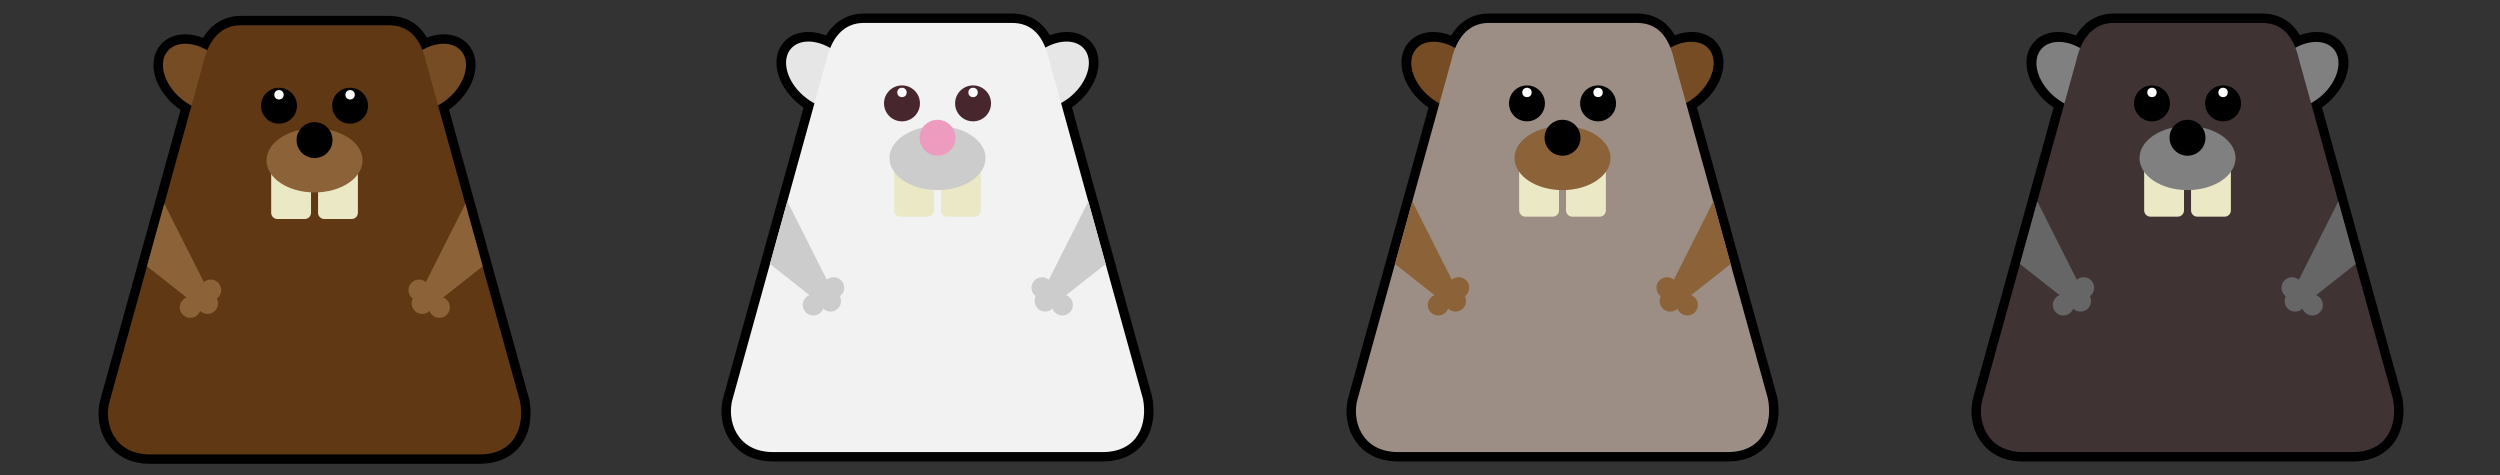 <?xml version="1.0" encoding="utf-8"?>
<!-- Generator: Adobe Illustrator 16.0.3, SVG Export Plug-In . SVG Version: 6.00 Build 0)  -->
<!DOCTYPE svg PUBLIC "-//W3C//DTD SVG 1.0//EN" "http://www.w3.org/TR/2001/REC-SVG-20010904/DTD/svg10.dtd">
<svg version="1.0" xmlns="http://www.w3.org/2000/svg" xmlns:xlink="http://www.w3.org/1999/xlink" x="0px" y="0px" width="800px"
	 height="152px" viewBox="0 0 800 152" enable-background="new 0 0 800 152" xml:space="preserve">
<rect x="0" y="0" width="800" height="152" fill="#333333" stroke="none"/>
<g id="Layer_2" display="none">
	<rect x="200" display="inline" fill="#00A27B" width="200" height="152"/>
	<rect x="400" display="inline" fill="#FF45B2" width="200" height="152"/>
	<rect x="600" display="inline" fill="#E7DB00" width="200" height="152"/>
	<rect display="inline" fill="#2E81FF" width="200" height="152"/>
</g>
<g id="Layer_1">
	<g>
		<path d="M153.407,148.416H48.074c-7.247,0-11.242-3.285-13.316-6.041c-3.045-4.043-4.028-9.71-2.568-14.787l25.592-92.412
			c-0.731-0.493-1.437-1.033-2.104-1.616c-6.708-5.857-8.566-14.332-4.232-19.294c1.849-2.119,4.628-3.286,7.821-3.286
			c1.866,0,3.802,0.386,5.717,1.126c2.773-4.554,6.979-7.022,12.091-7.022h47.333c5.396,0,9.475,2.326,12.167,6.925
			c1.831-0.678,3.68-1.031,5.459-1.031c3.195,0,5.975,1.169,7.826,3.288c2.179,2.495,2.861,6.092,1.871,9.873
			c-0.895,3.42-3.061,6.766-6.1,9.419c-0.625,0.544-1.278,1.052-1.961,1.52l25.627,92.539l0.035,0.12l0.023,0.121
			c1.115,5.89-0.046,11.439-3.182,15.225C164.158,145.514,160.307,148.416,153.407,148.416L153.407,148.416z"/>
		<g>
			
				<ellipse transform="matrix(0.658 -0.753 0.753 0.658 3.09 56.213)" fill="#754C24" cx="63.403" cy="24.707" rx="8.75" ry="12.875"/>
			
				<ellipse transform="matrix(-0.658 -0.753 0.753 -0.658 209.999 144.83)" fill="#754C24" cx="137.903" cy="24.707" rx="8.75" ry="12.875"/>
		</g>
		<path fill="#603813" d="M166.407,128.416c1.499,7.916-1.501,17-13,17H48.074c-11.917,0-14.917-10.334-13-17l30-108.333
			c1.583-7.001,5.373-12,12-12h47.333c6.628,0,10.249,4.249,12,12L166.407,128.416z"/>
		<circle cx="89.278" cy="33.832" r="5.75"/>
		<g>
			<path fill="#EBE8C5" d="M99.528,68.082c0,1.104-0.896,2-2,2h-8.75c-1.104,0-2-0.896-2-2v-19.25c0-1.104,0.896-2,2-2h8.75
				c1.104,0,2,0.896,2,2V68.082z"/>
			<path fill="#EBE8C5" d="M114.527,68.082c0,1.104-0.895,2-2,2h-8.75c-1.104,0-2-0.896-2-2v-19.25c0-1.104,0.896-2,2-2h8.75
				c1.105,0,2,0.896,2,2V68.082z"/>
		</g>
		<ellipse fill="#8C6239" cx="100.653" cy="51.332" rx="15.366" ry="10.25"/>
		<circle cx="100.653" cy="44.832" r="5.75"/>
		<circle cx="112.027" cy="33.832" r="5.75"/>
		<circle fill="#FFFFFF" cx="89.278" cy="30.332" r="1.5"/>
		<circle fill="#FFFFFF" cx="112.027" cy="30.332" r="1.5"/>
		<g>
			<polygon fill="#8C6239" points="47.036,85.221 61.657,96.748 67.323,94.415 52.585,65.182 			"/>
			<circle fill="#8C6239" cx="60.907" cy="98.332" r="3.375"/>
			<circle fill="#8C6239" cx="66.407" cy="97.082" r="3.375"/>
			<circle fill="#8C6239" cx="67.407" cy="92.832" r="3.375"/>
		</g>
		<g>
			<polygon fill="#8C6239" points="154.469,85.221 139.849,96.748 134.182,94.415 148.92,65.182 			"/>
			<circle fill="#8C6239" cx="140.599" cy="98.332" r="3.375"/>
			<circle fill="#8C6239" cx="135.099" cy="97.082" r="3.375"/>
			<circle fill="#8C6239" cx="134.099" cy="92.832" r="3.375"/>
		</g>
	</g>
	<g>
		<path d="M752.76,147.666H647.426c-7.246,0-11.24-3.285-13.314-6.041c-3.045-4.043-4.029-9.71-2.568-14.787l25.592-92.411
			c-0.732-0.493-1.438-1.033-2.105-1.616c-6.709-5.857-8.566-14.332-4.232-19.295c1.85-2.119,4.629-3.286,7.822-3.286
			c1.865,0,3.801,0.386,5.717,1.126c2.771-4.554,6.979-7.021,12.09-7.021h47.334c5.395,0,9.475,2.325,12.166,6.925
			c1.832-0.679,3.682-1.031,5.459-1.031c3.197,0,5.975,1.169,7.826,3.288c2.18,2.495,2.861,6.093,1.873,9.873
			c-0.895,3.42-3.062,6.767-6.102,9.419c-0.623,0.545-1.277,1.052-1.959,1.52l25.627,92.539l0.035,0.12l0.021,0.121
			c1.115,5.89-0.045,11.439-3.18,15.225C763.51,144.764,759.66,147.666,752.76,147.666L752.76,147.666z"/>
		<g>
			
				<ellipse transform="matrix(0.658 -0.753 0.753 0.658 208.8 507.427)" fill="#808080" cx="662.755" cy="23.957" rx="8.75" ry="12.875"/>
			
				<ellipse transform="matrix(-0.658 -0.753 0.753 -0.658 1204.118 595.059)" fill="#808080" cx="737.255" cy="23.957" rx="8.75" ry="12.875"/>
		</g>
		<path fill="#3F3333" d="M765.76,127.666c1.5,7.916-1.5,17-13,17H647.426c-11.916,0-14.916-10.334-13-17l30-108.333
			c1.584-7.001,5.373-12,12-12h47.334c6.627,0,10.25,4.249,12,12L765.76,127.666z"/>
		<circle cx="688.631" cy="33.082" r="5.75"/>
		<g>
			<path fill="#EBE8C5" d="M698.881,67.332c0,1.104-0.896,2-2,2h-8.75c-1.105,0-2-0.896-2-2v-19.25c0-1.104,0.895-2,2-2h8.75
				c1.104,0,2,0.896,2,2V67.332z"/>
			<path fill="#EBE8C5" d="M713.881,67.332c0,1.104-0.896,2-2,2h-8.75c-1.105,0-2-0.896-2-2v-19.25c0-1.104,0.895-2,2-2h8.75
				c1.104,0,2,0.896,2,2V67.332z"/>
		</g>
		<ellipse fill="#808080" cx="700.005" cy="50.582" rx="15.366" ry="10.25"/>
		<circle cx="700.006" cy="44.082" r="5.75"/>
		<circle cx="711.381" cy="33.082" r="5.75"/>
		<circle fill="#FFFFFF" cx="688.631" cy="29.582" r="1.5"/>
		<circle fill="#FFFFFF" cx="711.381" cy="29.582" r="1.5"/>
		<g>
			<polygon fill="#666666" points="646.389,84.471 661.01,95.998 666.676,93.665 651.938,64.432 			"/>
			<circle fill="#666666" cx="660.26" cy="97.582" r="3.375"/>
			<circle fill="#666666" cx="665.76" cy="96.332" r="3.375"/>
			<circle fill="#666666" cx="666.76" cy="92.082" r="3.375"/>
		</g>
		<g>
			<polygon fill="#666666" points="753.822,84.471 739.201,95.998 733.535,93.665 748.271,64.432 			"/>
			<circle fill="#666666" cx="739.951" cy="97.582" r="3.375"/>
			<circle fill="#666666" cx="734.451" cy="96.332" r="3.375"/>
			<circle fill="#666666" cx="733.451" cy="92.082" r="3.375"/>
		</g>
	</g>
	<g>
		<path d="M552.76,147.666H447.426c-7.246,0-11.24-3.285-13.314-6.041c-3.045-4.043-4.029-9.71-2.568-14.787l25.592-92.411
			c-0.732-0.493-1.438-1.033-2.105-1.616c-6.709-5.857-8.566-14.332-4.232-19.295c1.85-2.119,4.629-3.286,7.822-3.286
			c1.865,0,3.801,0.386,5.717,1.126c2.771-4.554,6.979-7.021,12.09-7.021h47.334c5.395,0,9.475,2.325,12.166,6.925
			c1.832-0.679,3.682-1.031,5.459-1.031c3.197,0,5.975,1.169,7.826,3.288c2.18,2.495,2.861,6.093,1.873,9.873
			c-0.895,3.42-3.062,6.767-6.102,9.419c-0.623,0.545-1.277,1.052-1.959,1.52l25.627,92.539l0.035,0.12l0.021,0.121
			c1.115,5.89-0.045,11.439-3.18,15.225C563.51,144.764,559.66,147.666,552.76,147.666L552.76,147.666z"/>
		<g>
			
				<ellipse transform="matrix(0.658 -0.753 0.753 0.658 140.345 356.775)" fill="#754C24" cx="462.755" cy="23.957" rx="8.75" ry="12.875"/>
			
				<ellipse transform="matrix(-0.658 -0.753 0.753 -0.658 872.573 444.407)" fill="#754C24" cx="537.255" cy="23.957" rx="8.75" ry="12.875"/>
		</g>
		<path fill="#9C8E84" d="M565.76,127.666c1.5,7.916-1.5,17-13,17H447.426c-11.916,0-14.916-10.334-12.999-17l29.999-108.333
			c1.584-7.001,5.373-12,12-12h47.334c6.627,0,10.25,4.249,12,12L565.76,127.666z"/>
		<circle cx="488.631" cy="33.082" r="5.75"/>
		<g>
			<path fill="#EBE8C5" d="M498.881,67.332c0,1.104-0.896,2-2,2h-8.75c-1.105,0-2-0.896-2-2v-19.25c0-1.104,0.895-2,2-2h8.75
				c1.104,0,2,0.896,2,2V67.332z"/>
			<path fill="#EBE8C5" d="M513.881,67.332c0,1.104-0.896,2-2,2h-8.75c-1.105,0-2-0.896-2-2v-19.25c0-1.104,0.895-2,2-2h8.75
				c1.104,0,2,0.896,2,2V67.332z"/>
		</g>
		<ellipse fill="#8C6239" cx="500.005" cy="50.582" rx="15.366" ry="10.25"/>
		<circle cx="500.006" cy="44.082" r="5.75"/>
		<circle cx="511.381" cy="33.082" r="5.75"/>
		<circle fill="#FFFFFF" cx="488.631" cy="29.582" r="1.5"/>
		<circle fill="#FFFFFF" cx="511.381" cy="29.582" r="1.5"/>
		<g>
			<polygon fill="#8C6239" points="446.389,84.471 461.01,95.998 466.676,93.665 451.938,64.432 			"/>
			<circle fill="#8C6239" cx="460.26" cy="97.582" r="3.375"/>
			<circle fill="#8C6239" cx="465.76" cy="96.332" r="3.375"/>
			<circle fill="#8C6239" cx="466.76" cy="92.082" r="3.375"/>
		</g>
		<g>
			<polygon fill="#8C6239" points="553.822,84.471 539.201,95.998 533.535,93.665 548.271,64.432 			"/>
			<circle fill="#8C6239" cx="539.951" cy="97.582" r="3.375"/>
			<circle fill="#8C6239" cx="534.451" cy="96.332" r="3.375"/>
			<circle fill="#8C6239" cx="533.451" cy="92.082" r="3.375"/>
		</g>
	</g>
	<g>
		<path d="M352.76,147.666H247.427c-7.246,0-11.241-3.285-13.315-6.041c-3.045-4.043-4.028-9.71-2.568-14.787l25.592-92.411
			c-0.731-0.493-1.437-1.033-2.104-1.616c-6.709-5.857-8.566-14.332-4.232-19.295c1.849-2.119,4.628-3.286,7.821-3.286
			c1.865,0,3.802,0.386,5.717,1.126c2.772-4.554,6.979-7.021,12.091-7.021h47.333c5.396,0,9.475,2.325,12.167,6.925
			c1.831-0.679,3.681-1.031,5.459-1.031c3.196,0,5.975,1.169,7.826,3.288c2.179,2.495,2.861,6.093,1.872,9.873
			c-0.895,3.42-3.062,6.767-6.101,9.419c-0.624,0.545-1.278,1.052-1.96,1.52l25.627,92.539l0.035,0.12l0.022,0.121
			c1.115,5.89-0.046,11.439-3.181,15.225C363.511,144.764,359.66,147.666,352.76,147.666L352.76,147.666z"/>
		<g>
			
				<ellipse transform="matrix(0.658 -0.753 0.753 0.658 71.882 206.115)" fill="#E6E6E6" cx="262.755" cy="23.957" rx="8.75" ry="12.875"/>
			
				<ellipse transform="matrix(-0.658 -0.753 0.753 -0.658 541.041 293.747)" fill="#E6E6E6" cx="337.255" cy="23.957" rx="8.75" ry="12.875"/>
		</g>
		<path fill="#F2F2F2" d="M365.76,127.666c1.5,7.916-1.5,17-13,17H247.427c-11.917,0-14.917-10.334-13-17l30-108.333
			c1.583-7.001,5.373-12,12-12h47.333c6.628,0,10.25,4.249,12,12L365.76,127.666z"/>
		<circle fill="#47272D" cx="288.631" cy="33.082" r="5.75"/>
		<g>
			<path fill="#EBE8C5" d="M298.881,67.332c0,1.104-0.896,2-2,2h-8.75c-1.104,0-2-0.896-2-2v-19.25c0-1.104,0.896-2,2-2h8.75
				c1.104,0,2,0.896,2,2V67.332z"/>
			<path fill="#EBE8C5" d="M313.881,67.332c0,1.104-0.896,2-2,2h-8.75c-1.104,0-2-0.896-2-2v-19.25c0-1.104,0.896-2,2-2h8.75
				c1.104,0,2,0.896,2,2V67.332z"/>
		</g>
		<ellipse fill="#CCCCCC" cx="300.005" cy="50.582" rx="15.366" ry="10.25"/>
		<circle fill="#ED9CC0" cx="300.006" cy="44.082" r="5.75"/>
		<circle fill="#47272D" cx="311.381" cy="33.082" r="5.75"/>
		<circle fill="#FFFFFF" cx="288.631" cy="29.582" r="1.5"/>
		<circle fill="#FFFFFF" cx="311.381" cy="29.582" r="1.5"/>
		<g>
			<polygon fill="#CCCCCC" points="246.389,84.471 261.01,95.998 266.676,93.665 251.938,64.432 			"/>
			<circle fill="#CCCCCC" cx="260.26" cy="97.582" r="3.375"/>
			<circle fill="#CCCCCC" cx="265.76" cy="96.332" r="3.375"/>
			<circle fill="#CCCCCC" cx="266.76" cy="92.082" r="3.375"/>
		</g>
		<g>
			<polygon fill="#CCCCCC" points="353.822,84.471 339.201,95.998 333.535,93.665 348.272,64.432 			"/>
			<circle fill="#CCCCCC" cx="339.951" cy="97.582" r="3.375"/>
			<circle fill="#CCCCCC" cx="334.451" cy="96.332" r="3.375"/>
			<circle fill="#CCCCCC" cx="333.451" cy="92.082" r="3.375"/>
		</g>
	</g>
	<g>
	</g>
	<g>
	</g>
	<g>
	</g>
	<g>
	</g>
	<g>
	</g>
	<g>
	</g>
	<g>
	</g>
	<g>
	</g>
	<g>
	</g>
	<g>
	</g>
	<g>
	</g>
	<g>
	</g>
	<g>
	</g>
	<g>
	</g>
	<g>
	</g>
</g>
</svg>
